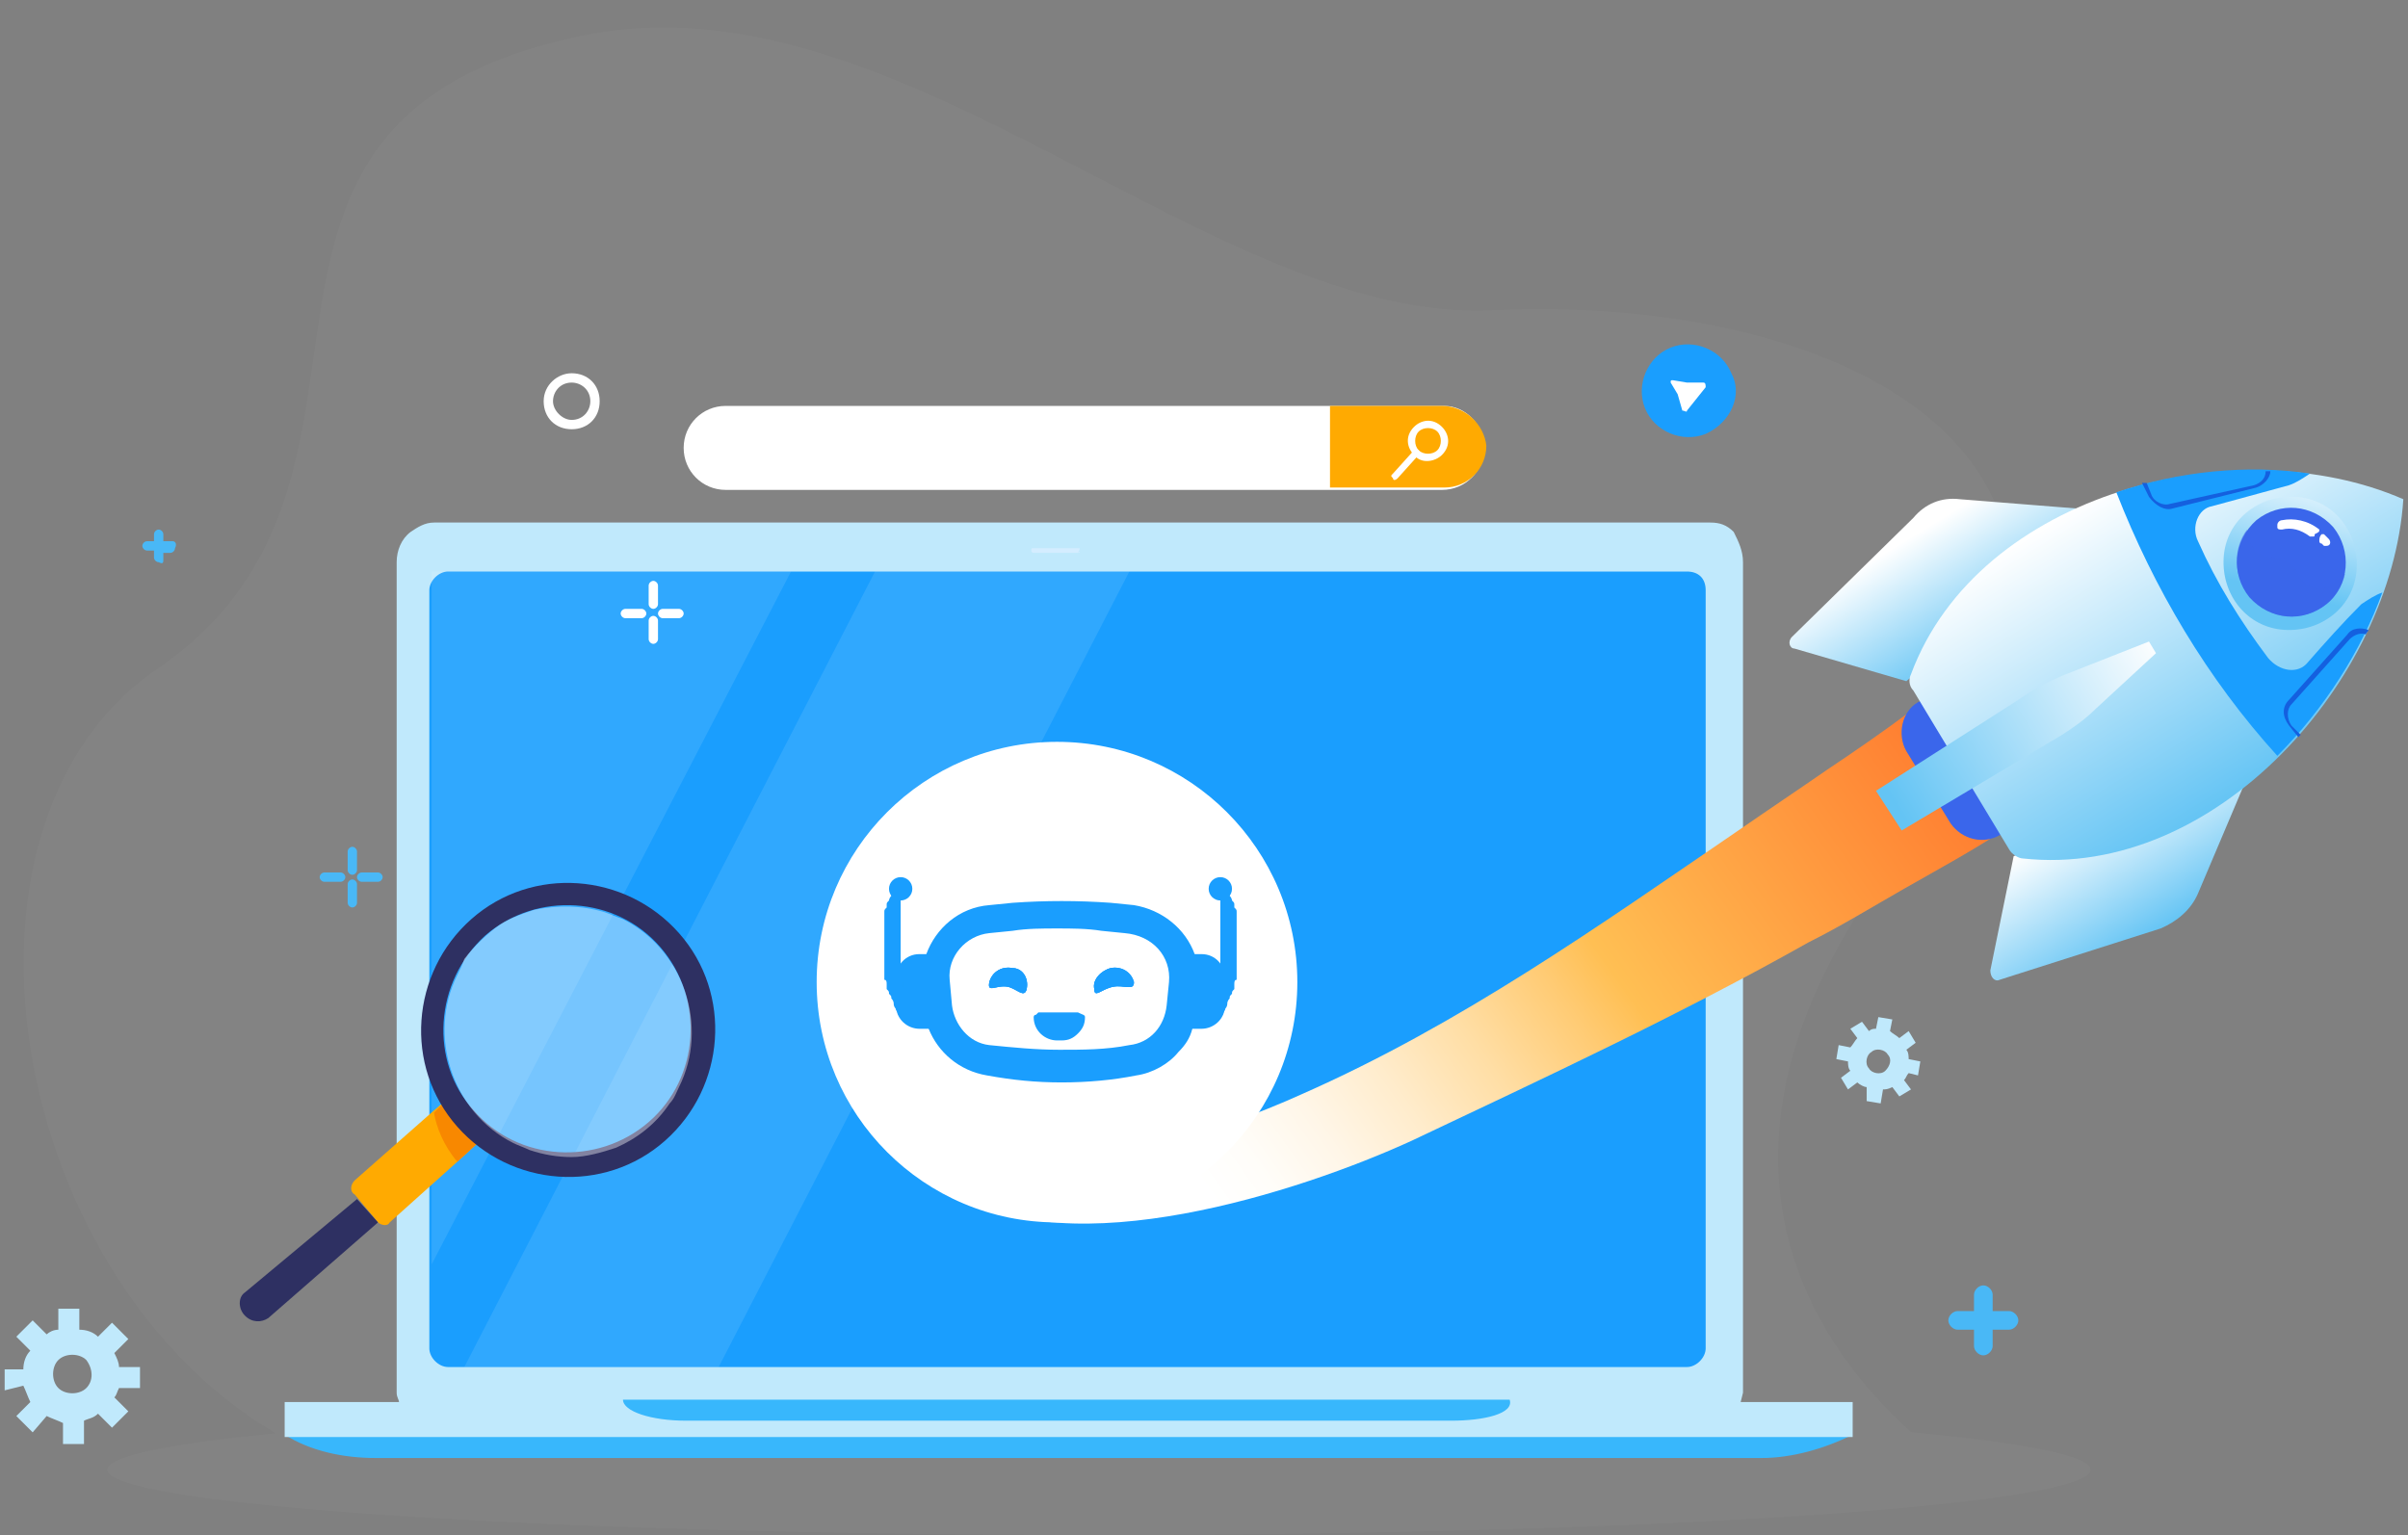 <?xml version="1.0" encoding="utf-8"?>
<!-- Generator: Adobe Illustrator 26.0.1, SVG Export Plug-In . SVG Version: 6.00 Build 0)  -->
<svg version="1.1" id="Layer_1" xmlns="http://www.w3.org/2000/svg" xmlns:xlink="http://www.w3.org/1999/xlink" x="0px" y="0px"
	 viewBox="0 0 103.2 65.8" style="enable-background:new 0 0 103.2 65.8;" xml:space="preserve">
<rect x="0" y="0" width="103.2" height="65.8" fill="#808080" stroke="none"/>
<style type="text/css">
	.st0{display:none;opacity:0.54;fill:#FFFFFF;enable-background:new    ;}
	.st1{opacity:3.000000e-02;}
	.st2{fill:#FFFFFF;}
	.st3{fill:#C0E9FC;}
	.st4{fill:#38B7FC;}
	.st5{fill:#1A9EFE;}
	.st6{fill:#D4EDFF;}
	.st7{fill:url(#SVGID_1_);}
	.st8{fill:url(#SVGID_00000005228447941132715270000015052622994821669770_);}
	.st9{fill:url(#SVGID_00000139270562355175779260000009111258188300722347_);}
	.st10{fill:url(#SVGID_00000098930559913618184780000006849985210742454431_);}
	.st11{fill:#3A66EB;}
	.st12{fill:url(#SVGID_00000090985901937746682710000000703959861948622775_);}
	.st13{fill:url(#SVGID_00000116941346150470085860000000224421867164559243_);}
	.st14{fill:#1460DF;}
	.st15{fill:url(#SVGID_00000099657141844384073380000015549265291455219841_);}
	.st16{opacity:0.5;fill:#3A66EB;enable-background:new    ;}
	.st17{fill:#49B8F6;}
	.st18{opacity:0.1;fill:#FFFFFF;enable-background:new    ;}
	.st19{fill:#FFAA01;}
	.st20{fill:#F88800;}
	.st21{fill:#2E3062;}
	.st22{opacity:0.4;fill:#FFFFFF;enable-background:new    ;}
</style>
<rect x="-11.1" y="-28.9" class="st0" width="125.1" height="127.9"/>
<g>
	<g class="st1">
		<path class="st2" d="M83.5,62.7c-4.7-3.5-12.6-12.3-2.1-26.1c13-17-2.6-24-17.4-23.3C52,13.9,38.6-1.2,25.1,1.5
			c-17.9,3.6-6.3,19-18.4,27.2c-10.3,7.1-5.9,28.6,7.5,33.9L83.5,62.7L83.5,62.7z"/>
		<ellipse class="st2" cx="47.1" cy="63" rx="42.5" ry="2.8"/>
	</g>
	<g>
		<path class="st3" d="M74.7,24.1v35.2c0,0.1,0,0.2,0,0.4l-0.1,0.4c-0.3,0.5-0.8,0.9-1.4,0.9H18.5c-0.6,0-1.2-0.4-1.4-0.9
			c0-0.1-0.1-0.2-0.1-0.4c0-0.1,0-0.2,0-0.4V24.1c0-0.5,0.2-1,0.6-1.3c0.3-0.2,0.6-0.4,1-0.4h54.7c0.4,0,0.7,0.1,1,0.4
			C74.5,23.2,74.7,23.6,74.7,24.1z"/>
		<path class="st4" d="M79.4,61.5c-1.2,0.6-2.6,1-3.9,1H16.1c-1.4,0-2.8-0.3-3.9-1H79.4z"/>
		<path class="st5" d="M72.3,24.5H19.2c-0.4,0-0.8,0.4-0.8,0.8v32.5c0,0.4,0.4,0.8,0.8,0.8h53.1c0.4,0,0.8-0.4,0.8-0.8V25.3
			C73.1,24.8,72.8,24.5,72.3,24.5z"/>
		<path class="st3" d="M12.2,60.1h67.2v1.5H12.2V60.1z"/>
		<path class="st4" d="M62.2,60.9H29.4c-1.5,0-2.7-0.4-2.7-0.9h38C64.9,60.6,63.6,60.9,62.2,60.9z"/>
		<path class="st6" d="M46.2,23.7h-1.9c0,0-0.1,0-0.1-0.1s0-0.1,0.1-0.1h1.9C46.3,23.5,46.3,23.5,46.2,23.7
			C46.3,23.6,46.3,23.7,46.2,23.7z"/>
	</g>
	<g>
		<g>
			
				<linearGradient id="SVGID_1_" gradientUnits="userSpaceOnUse" x1="169.911" y1="502.992" x2="202.082" y2="470.821" gradientTransform="matrix(0.986 0.167 -0.167 0.986 -39.352 -468.622)">
				<stop  offset="0" style="stop-color:#FFFFFF"/>
				<stop  offset="0.194" style="stop-color:#FFFFFF"/>
				<stop  offset="0.246" style="stop-color:#FFFDF9"/>
				<stop  offset="0.315" style="stop-color:#FFF6E8"/>
				<stop  offset="0.394" style="stop-color:#FFECCC"/>
				<stop  offset="0.48" style="stop-color:#FFDEA5"/>
				<stop  offset="0.572" style="stop-color:#FFCB74"/>
				<stop  offset="0.626" style="stop-color:#FFBF53"/>
				<stop  offset="1" style="stop-color:#FF7D30"/>
			</linearGradient>
			<path class="st7" d="M82,30.4c-1.2,0.9-2.5,1.8-3.7,2.6c-1.3,0.9-2.5,1.7-3.8,2.6c-6,4.1-11.9,8.3-18.7,11.3
				c-3.3,1.5-12.4,4.9-14.2,0.9l-0.7,3.3c4.9,3.2,14.8,0,19.6-2.2c5.7-2.7,11.5-5.4,17-8.5c1.4-0.7,2.7-1.5,4.1-2.3s2.7-1.5,4.1-2.4
				L82,30.4z"/>
			
				<linearGradient id="SVGID_00000176024898646379363120000000677234718860341131_" gradientUnits="userSpaceOnUse" x1="163.199" y1="495.663" x2="175.938" y2="482.924" gradientTransform="matrix(0.986 0.167 -0.167 0.986 -39.352 -468.622)">
				<stop  offset="0.24" style="stop-color:#FFFFFF"/>
				<stop  offset="0.901" style="stop-color:#FFFFFF;stop-opacity:0"/>
			</linearGradient>
			<path style="fill:url(#SVGID_00000176024898646379363120000000677234718860341131_);" d="M48.6,34.8c-1.2,0.9-2.4,1.9-3.6,3
				c-1.1,1.1-2.2,2.2-3.2,3.5c-0.5,0.6-0.9,1.3-1.3,2c-0.4,0.7-0.7,1.5-0.9,2.4s-0.2,1.8,0.1,2.8c0.2,0.5,0.4,0.9,0.7,1.3
				s0.7,0.7,1.1,1v-3c-0.2-0.5-0.3-1.1-0.2-1.8s0.3-1.3,0.6-2s0.6-1.3,1-1.9c0.8-1.3,1.7-2.4,2.8-3.6c1-1.1,2.1-2.2,3.3-3.2
				c2.3-2-0.5-0.1,2.1-1.7C48.4,35,51.1,32.9,48.6,34.8z"/>
		</g>
		<g>
			<g>
				<g>
					
						<linearGradient id="SVGID_00000034778851162859338020000012628756435215722129_" gradientUnits="userSpaceOnUse" x1="1190.138" y1="3876.51" x2="1196.107" y2="3876.51" gradientTransform="matrix(0.52 0.854 -0.854 0.52 2781.563 -2997.606)">
						<stop  offset="0" style="stop-color:#FFFFFF"/>
						<stop  offset="1" style="stop-color:#64C4F4"/>
					</linearGradient>
					<path style="fill:url(#SVGID_00000034778851162859338020000012628756435215722129_);" d="M96.7,32.4l-2.5,5.9
						c-0.3,0.7-0.9,1.2-1.6,1.5L85.7,42c-0.2,0.1-0.4-0.1-0.4-0.4l1-4.9L96.7,32.4z"/>
					
						<linearGradient id="SVGID_00000114060746568432073470000006310482234732592552_" gradientUnits="userSpaceOnUse" x1="7185.665" y1="3876.588" x2="7191.633" y2="3876.588" gradientTransform="matrix(-0.52 -0.854 -0.854 0.52 7132.493 4148.659)">
						<stop  offset="0" style="stop-color:#64C4F4"/>
						<stop  offset="1" style="stop-color:#FFFFFF"/>
					</linearGradient>
					<path style="fill:url(#SVGID_00000114060746568432073470000006310482234732592552_);" d="M90.3,21.9L84,21.4
						c-0.8-0.1-1.5,0.2-2,0.8l-5.2,5.1c-0.2,0.2-0.1,0.5,0.1,0.5l4.8,1.4L90.3,21.9z"/>
				</g>
				<path class="st11" d="M83.6,35.3l-1.9-3.1c-0.4-0.7-0.2-1.7,0.5-2.1l0.2-0.1l3.5,5.7l-0.2,0.1C85,36.2,84.1,36,83.6,35.3z"/>
				
					<linearGradient id="SVGID_00000109010128472160900910000008524075707363319728_" gradientUnits="userSpaceOnUse" x1="1178.706" y1="3869.224" x2="1192.9" y2="3869.224" gradientTransform="matrix(0.52 0.854 -0.854 0.52 2781.563 -2997.606)">
					<stop  offset="0" style="stop-color:#FFFFFF"/>
					<stop  offset="1" style="stop-color:#64C4F4"/>
				</linearGradient>
				<path style="fill:url(#SVGID_00000109010128472160900910000008524075707363319728_);" d="M103,21.4c-7.1-3.1-18.2-0.3-21.1,7.5
					c-0.1,0.2-0.1,0.5,0.1,0.7l4.1,6.8c0.1,0.2,0.4,0.4,0.6,0.4C95,37.7,102.5,29.1,103,21.4z"/>
				<g>
					<g>
						
							<linearGradient id="SVGID_00000157269979789754115380000007942850290972655514_" gradientUnits="userSpaceOnUse" x1="1185.735" y1="3883.854" x2="1185.735" y2="3870.571" gradientTransform="matrix(0.52 0.854 -0.854 0.52 2781.563 -2997.606)">
							<stop  offset="0" style="stop-color:#64C4F4"/>
							<stop  offset="1" style="stop-color:#FFFFFF"/>
						</linearGradient>
						<path style="fill:url(#SVGID_00000157269979789754115380000007942850290972655514_);" d="M81.5,35.6l-1.1-1.7l6.1-3.9
							c0.7-0.5,1.5-0.9,2.3-1.2l3.3-1.3l0.3,0.5l-2.6,2.4c-0.6,0.6-1.4,1.1-2.1,1.5L81.5,35.6z"/>
					</g>
				</g>
				<path class="st5" d="M97.6,32.4c2-2,3.6-4.5,4.5-7c-0.3,0.1-0.6,0.3-0.9,0.5c-0.8,0.8-1.6,1.7-2.3,2.5c-0.4,0.5-1.2,0.4-1.7-0.2
					c-1.2-1.6-2.2-3.2-3-5c-0.3-0.6,0-1.4,0.6-1.5c1.1-0.3,2.2-0.6,3.3-0.9c0.3-0.1,0.6-0.3,0.9-0.5c-2.7-0.4-5.6-0.1-8.3,0.8
					C92.3,25.2,94.6,29.1,97.6,32.4z"/>
				<path class="st14" d="M92.1,21.3C92.1,21.3,92.1,21.4,92.1,21.3c0.3,0.4,0.7,0.6,1,0.5l3.6-0.9c0.3-0.1,0.6-0.4,0.6-0.7
					c-0.1,0-0.1,0-0.2,0c0,0.3-0.2,0.5-0.5,0.6L93,21.6c-0.3,0.1-0.7-0.1-0.8-0.4L92,20.7c-0.1,0-0.1,0-0.2,0L92.1,21.3z"/>
				<path class="st14" d="M98.1,31.1L98.1,31.1c-0.3-0.4-0.3-0.8,0-1.1l2.5-2.8c0.2-0.3,0.6-0.3,0.9-0.2c0,0.1-0.1,0.1-0.1,0.2
					c-0.2-0.1-0.5,0-0.7,0.2l-2.5,2.8c-0.2,0.2-0.2,0.6,0,0.9l0.4,0.4l-0.1,0.1L98.1,31.1z"/>
				
					<linearGradient id="SVGID_00000165930544058049566780000015794334476810284681_" gradientUnits="userSpaceOnUse" x1="3316.324" y1="4973.456" x2="3321.993" y2="4974.331" gradientTransform="matrix(-8.527540e-02 0.996 -0.996 -8.527540e-02 5337.136 -2858.68)">
					<stop  offset="0" style="stop-color:#FFFFFF"/>
					<stop  offset="1" style="stop-color:#64C4F4"/>
				</linearGradient>
				<path style="fill:url(#SVGID_00000165930544058049566780000015794334476810284681_);" d="M97.9,27c-1.6-0.1-2.7-1.5-2.6-3.1
					s1.5-2.7,3.1-2.6c1.6,0.1,2.7,1.5,2.6,3.1S99.5,27.1,97.9,27z"/>
				<path class="st11" d="M99.7,25.9c-1,0.8-2.4,0.7-3.3-0.3c-0.8-1-0.7-2.4,0.3-3.3c1-0.8,2.4-0.7,3.3,0.3
					C100.8,23.6,100.7,25.1,99.7,25.9z"/>
				<g>
					<path class="st2" d="M99.8,23.1L99.8,23.1l-0.2-0.2c-0.1,0-0.1,0-0.1,0c-0.1,0.1-0.1,0.2-0.1,0.3l0,0c0,0,0,0.1,0.1,0.1
						l0.1,0.1c0.1,0,0.1,0,0.1,0C99.9,23.4,99.9,23.2,99.8,23.1z M99.5,23.2L99.5,23.2L99.5,23.2L99.5,23.2z"/>
					<path class="st2" d="M99.4,22.7C99.4,22.6,99.4,22.6,99.4,22.7c-0.5-0.4-1.1-0.5-1.6-0.4c-0.1,0-0.2,0.1-0.2,0.2c0,0,0,0,0,0.1
						s0.1,0.1,0.2,0.1c0.4-0.1,0.8,0,1.2,0.3h0.1c0.1,0,0.1,0,0.1-0.1C99.4,22.8,99.4,22.8,99.4,22.7z"/>
				</g>
				<path class="st16" d="M99.7,25.9c0.4-0.3,0.7-0.8,0.8-1.3c-0.1,0-0.1,0.1-0.2,0.1c-0.2,0.2-0.4,0.4-0.7,0.5
					c-0.3,0.1-0.5,0-0.8-0.2s-0.4-0.7-0.7-0.9c-0.4-0.3-0.9-0.1-1.3-0.4c-0.2-0.1-0.3-0.3-0.4-0.5c-0.1-0.1-0.1-0.3-0.1-0.5
					c-0.6,0.8-0.6,2,0.1,2.8C97.2,26.6,98.7,26.7,99.7,25.9z"/>
			</g>
		</g>
	</g>
	<circle class="st2" cx="45.3" cy="42.1" r="10.3"/>
	<path class="st17" d="M86.1,56.2h-0.7v-0.7c0-0.2-0.2-0.4-0.4-0.4l0,0c-0.2,0-0.4,0.2-0.4,0.4v0.7h-0.7c-0.2,0-0.4,0.2-0.4,0.4l0,0
		c0,0.2,0.2,0.4,0.4,0.4h0.7v0.7c0,0.2,0.2,0.4,0.4,0.4l0,0c0.2,0,0.4-0.2,0.4-0.4V57h0.7c0.2,0,0.4-0.2,0.4-0.4l0,0
		C86.5,56.4,86.3,56.2,86.1,56.2z"/>
	<path class="st17" d="M7.4,23.2H7v-0.3c0-0.1-0.1-0.2-0.2-0.2l0,0c-0.1,0-0.2,0.1-0.2,0.2v0.3H6.3c-0.1,0-0.2,0.1-0.2,0.2l0,0
		c0,0.1,0.1,0.2,0.2,0.2h0.3v0.3c0,0.1,0.1,0.2,0.2,0.2l0,0C7,24.2,7,24.1,7,24v-0.3h0.3c0.1,0,0.2-0.1,0.2-0.2l0,0
		C7.6,23.3,7.5,23.2,7.4,23.2z"/>
	<path class="st18" d="M18.5,24.5v29.7l15.4-29.7C33.9,24.5,18.5,24.5,18.5,24.5z M37.5,24.5L19.9,58.6h10.9l17.6-34.1H37.5z"/>
	<g>
		<path class="st19" d="M15.2,51.2l1,1.2c0.1,0.1,0.4,0.2,0.5,0l2.9-2.6l1.2-1.1L19.3,47l-0.7,0.6l-3.4,3C15,50.8,15,51.1,15.2,51.2
			z"/>
		<path class="st20" d="M18.6,47.7c0.1,0.6,0.4,1.4,1,2.1l1.2-1.1L19.3,47L18.6,47.7z"/>
		<path class="st21" d="M10.5,56.4L10.5,56.4c0.3,0.3,0.7,0.3,1,0.1l4.7-4.1l-0.9-1l-4.8,4C10.2,55.6,10.2,56.1,10.5,56.4z"/>
		<g>
			<path class="st21" d="M20.2,39.4c-2.6,2.3-2.9,6.3-0.6,8.9c2.3,2.6,6.3,2.9,8.9,0.6s2.9-6.3,0.6-8.9
				C26.8,37.4,22.8,37.1,20.2,39.4z M20.8,40.1c2.2-1.9,5.6-1.7,7.5,0.5s1.7,5.6-0.5,7.5c-2.2,1.9-5.6,1.7-7.5-0.5
				C18.4,45.5,18.6,42.1,20.8,40.1z"/>
			<path class="st22" d="M19.6,41.8c-1.3,2.6-0.2,5.9,2.4,7.2c0.2,0.1,0.5,0.2,0.7,0.3c0.6,0.2,1.2,0.3,1.8,0.3
				c0.6,0,1.3-0.2,1.9-0.4c0.9-0.4,1.7-1,2.3-1.9c0.2-0.2,0.3-0.5,0.4-0.7c1.3-2.6,0.2-5.9-2.4-7.2c-0.3-0.1-0.5-0.2-0.8-0.3
				c-1-0.3-2-0.3-3-0.1c-0.6,0.2-1.2,0.4-1.7,0.8c-0.5,0.4-0.9,0.8-1.3,1.3C19.8,41.4,19.7,41.6,19.6,41.8z"/>
		</g>
	</g>
	<g id="logo_00000036969808677920257300000010708457952394843052_">
		<g id="XMLID_00000131350616546097060860000004559838304066580364_">
			<g id="XMLID_00000096744046999267199100000013270886828857864601_">
				<path id="XMLID_00000036974181330839219320000014656813487167997589_" class="st5" d="M40.5,44.1h-1.1c-0.5,0-1-0.4-1-1v-1.2
					c0-0.5,0.4-1,1-1h1.1V44.1z"/>
			</g>
			<g id="XMLID_00000168092119229272288910000014243129473804230539_">
				<g id="XMLID_00000098922009492943407420000003452301740208046742_">
					<path id="XMLID_00000162350104056465199610000004361943713329641349_" class="st5" d="M38.5,43.5c0,0,0-0.1-0.1-0.2
						c0-0.1-0.1-0.1-0.1-0.3c0,0,0-0.1-0.1-0.2c0-0.1,0-0.1-0.1-0.2c0-0.1,0-0.1-0.1-0.2v-0.1v-0.1c0-0.1,0-0.2-0.1-0.2v-0.1v-0.1
						v-0.1c0,0,0,0,0-0.1c0,0,0,0,0-0.1s0-0.2,0-0.3s0-0.2,0-0.3v-0.1c0,0,0,0,0-0.1v-0.1v-0.1v-0.1v-0.1v-0.1c0,0,0,0,0-0.1
						s0-0.2,0-0.3s0-0.2,0-0.3s0-0.2,0-0.2v-0.1c0,0,0,0,0-0.1l0,0c0-0.1,0-0.1,0.1-0.2l0,0l0,0v-0.1c0-0.1,0-0.1,0.1-0.2
						c0,0,0-0.1,0.1-0.2c0,0,0-0.1,0.1-0.1v-0.1c0.1-0.1,0.1-0.2,0.1-0.2l0.3,0.1c0,0,0,0.1-0.1,0.2v0.1v0.1c0,0,0,0.1,0,0.2
						c0,0,0,0.1,0,0.2V39l0,0l0,0c0,0.1,0,0.1,0,0.2l0,0l0,0v0.1c0,0.1,0,0.1,0,0.2s0,0.2,0,0.2c0,0.1,0,0.2,0,0.2v0.5v0.1v0.1v0.1
						v0.1c0,0,0,0,0,0.1V41c0,0.1,0,0.2,0,0.2c0,0.1,0,0.2,0,0.2s0,0,0,0.1c0,0,0,0,0,0.1v0.1v0.1v0.1c0,0.1,0,0.1,0.1,0.2v0.1v0.1
						c0,0.1,0,0.1,0.1,0.2c0,0.1,0,0.1,0.1,0.2c0,0,0,0.1,0.1,0.1c0,0.1,0.1,0.2,0.1,0.2c0.1,0.1,0.1,0.2,0.1,0.2L38.5,43.5z"/>
				</g>
				<g id="XMLID_00000036241405926246321510000004409564841002955671_">
					<circle id="XMLID_00000145737585710005501780000015343077073083624584_" class="st5" cx="38.6" cy="38.1" r="0.5"/>
				</g>
			</g>
		</g>
		<g id="XMLID_00000040539817768664223910000001065189908968702348_">
			<g id="XMLID_00000032631246729815419420000006763424125481602989_">
				<path id="XMLID_00000047038165056548195720000012778095907060234166_" class="st5" d="M50.4,44.1h1.1c0.5,0,1-0.4,1-1v-1.2
					c0-0.5-0.4-1-1-1h-1.1V44.1L50.4,44.1z"/>
			</g>
			<g id="XMLID_00000068642141845119770200000010037384544861339315_">
				<g id="XMLID_00000045602587057693974480000018254358004382188171_">
					<path id="XMLID_00000063597638156199970580000003099765839330430625_" class="st5" d="M52.4,43.5c0,0,0-0.1,0.1-0.2
						c0-0.1,0.1-0.1,0.1-0.3c0,0,0-0.1,0.1-0.2c0-0.1,0-0.1,0.1-0.2c0-0.1,0-0.1,0.1-0.2v-0.1v-0.1c0-0.1,0-0.2,0.1-0.2v-0.1v-0.1
						v-0.1c0,0,0,0,0-0.1c0,0,0,0,0-0.1s0-0.2,0-0.3s0-0.2,0-0.3v-0.1c0,0,0,0,0-0.1v-0.1v-0.1v-0.1v-0.1v-0.1c0,0,0,0,0-0.1
						s0-0.2,0-0.3s0-0.2,0-0.3s0-0.2,0-0.2v-0.1c0,0,0,0,0-0.1l0,0c0-0.1,0-0.1-0.1-0.2l0,0l0,0v-0.1c0-0.1,0-0.1-0.1-0.2
						c0,0,0-0.1-0.1-0.2c0,0,0-0.1-0.1-0.1v-0.1c-0.1-0.1-0.1-0.2-0.1-0.2l-0.3,0.1c0,0,0,0.1,0.1,0.2v0.1v0.1c0,0,0,0.1,0,0.2
						c0,0,0,0.1,0,0.2V39l0,0l0,0c0,0.1,0,0.1,0,0.2l0,0l0,0v0.1c0,0.1,0,0.1,0,0.2s0,0.2,0,0.2c0,0.1,0,0.2,0,0.2v0.5v0.1v0.1v0.1
						v0.1c0,0,0,0,0,0.1V41c0,0.1,0,0.2,0,0.2c0,0.1,0,0.2,0,0.2s0,0,0,0.1c0,0,0,0,0,0.1v0.1v0.1v0.1c0,0.1,0,0.1-0.1,0.2v0.1v0.1
						c0,0.1,0,0.1-0.1,0.2c0,0.1,0,0.1-0.1,0.2c0,0,0,0.1-0.1,0.1c0,0.1-0.1,0.2-0.1,0.2c-0.1,0.1-0.1,0.2-0.1,0.2L52.4,43.5
						L52.4,43.5z"/>
				</g>
				<g id="XMLID_00000102515556526098452560000011313239601920789943_">
					<circle id="XMLID_00000151544720571707757100000017467793649575265160_" class="st5" cx="52.3" cy="38.1" r="0.5"/>
				</g>
			</g>
		</g>
		<path class="st5" d="M44,42.4c-0.1,0.4-0.4,0-0.8-0.1c-0.5-0.1-0.9,0.3-0.8-0.2c0.1-0.4,0.5-0.7,1-0.6
			C43.8,41.5,44.1,41.9,44,42.4z M48.5,42.1c0.1,0.4-0.4,0.1-0.8,0.2c-0.5,0.1-0.8,0.5-0.8,0.1c-0.1-0.4,0.3-0.8,0.7-0.9
			C48,41.4,48.4,41.7,48.5,42.1z"/>
		<path class="st5" d="M51.2,40.9c-0.4-1.1-1.4-1.9-2.6-2.1l-1-0.1c-1.4-0.1-2.8-0.1-4.2,0l-1,0.1c-1.3,0.1-2.3,1-2.7,2.1
			c-0.1,0.4-0.2,0.8-0.2,1.3l0.1,1.1c0,0.3,0.1,0.6,0.2,0.8c0.4,1,1.3,1.8,2.5,2c1.1,0.2,2.1,0.3,3.2,0.3c1.1,0,2.2-0.1,3.2-0.3
			c0.7-0.1,1.4-0.5,1.8-1c0.3-0.3,0.5-0.6,0.6-1c0.1-0.3,0.2-0.5,0.2-0.8l0.1-1.1C51.4,41.8,51.4,41.3,51.2,40.9z M50.1,42.1l-0.1,1
			c-0.1,0.9-0.7,1.6-1.6,1.7c-1,0.2-2,0.2-3,0.2s-2-0.1-3-0.2c-0.9-0.1-1.5-0.9-1.6-1.7L40.7,42c-0.1-1,0.7-1.9,1.7-2l1-0.1
			c0.6-0.1,1.3-0.1,1.9-0.1c0.6,0,1.3,0,1.9,0.1l1,0.1C49.4,40.1,50.2,41,50.1,42.1L50.1,42.1z"/>
		<path class="st5" d="M44,42.4c-0.1,0.4-0.4,0-0.8-0.1c-0.5-0.1-0.9,0.3-0.8-0.2c0.1-0.4,0.5-0.7,1-0.6
			C43.8,41.5,44.1,41.9,44,42.4z M47.7,42.3c-0.5,0.1-0.8,0.5-0.8,0.1c-0.1-0.4,0.3-0.8,0.7-0.9c0.5-0.1,0.9,0.2,1,0.6
			C48.6,42.5,48.2,42.2,47.7,42.3L47.7,42.3z"/>
		<path id="XMLID_00000039096458745243983830000001972934785461371282_" class="st5" d="M44,42.4c-0.1,0.4-0.4,0-0.8-0.1
			c-0.5-0.1-0.9,0.3-0.8-0.2c0.1-0.4,0.5-0.7,1-0.6C43.8,41.5,44.1,41.9,44,42.4z M47.7,42.3c-0.5,0.1-0.8,0.5-0.8,0.1
			c-0.1-0.4,0.3-0.8,0.7-0.9c0.5-0.1,0.9,0.2,1,0.6C48.6,42.5,48.2,42.2,47.7,42.3L47.7,42.3z"/>
		<path class="st5" d="M46.5,43.6c0,0.3-0.1,0.5-0.3,0.7s-0.4,0.3-0.7,0.3h-0.2c-0.5,0-1-0.4-1-1c0,0,0-0.1,0.1-0.1l0.1-0.1h1.7
			C46.4,43.5,46.5,43.5,46.5,43.6z"/>
	</g>
	<g>
		<path class="st2" d="M63.6,19.2L63.6,19.2c0,1-0.8,1.8-1.8,1.8H31.1c-1,0-1.8-0.8-1.8-1.8l0,0c0-1,0.8-1.8,1.8-1.8h30.8
			C62.8,17.4,63.6,18.2,63.6,19.2z"/>
		<path class="st19" d="M61.8,17.4H57v3.5h4.9c1,0,1.8-0.8,1.8-1.8l0,0C63.6,18.2,62.8,17.4,61.8,17.4z"/>
		<g>
			<g>
				<path class="st2" d="M60.6,19.5c-0.3-0.3-0.4-0.8,0-1.2c0.3-0.3,0.8-0.4,1.2,0c0.3,0.3,0.4,0.8,0,1.2
					C61.5,19.8,60.9,19.9,60.6,19.5z M61.6,18.5c-0.2-0.2-0.6-0.2-0.8,0s-0.2,0.6,0,0.8s0.6,0.2,0.8,0
					C61.8,19.1,61.8,18.7,61.6,18.5z"/>
			</g>
			<g>
				<path class="st2" d="M59.7,20.5c-0.1-0.1-0.1-0.1,0-0.2l0.9-1c0.1-0.1,0.1-0.1,0.2,0c0.1,0.1,0.1,0.1,0,0.2l-0.9,1
					C59.8,20.6,59.7,20.6,59.7,20.5z"/>
			</g>
		</g>
	</g>
	<g>
		<path class="st3" d="M6,59.5v-0.9H5.1c0-0.2-0.1-0.4-0.2-0.6l0.6-0.6l-0.7-0.7l-0.6,0.6C4,57.1,3.7,57,3.4,57v-0.9H2.5V57
			c-0.2,0-0.4,0.1-0.5,0.2l-0.6-0.6l-0.7,0.7l0.6,0.6C1.1,58.1,1,58.4,1,58.7H0.2v0.9L1,59.4c0.1,0.2,0.2,0.5,0.3,0.7l-0.6,0.6
			l0.7,0.7L2,60.7c0.2,0.1,0.5,0.2,0.7,0.3v0.9h0.9v-1c0.2-0.1,0.4-0.1,0.6-0.3l0.6,0.6l0.7-0.7l-0.6-0.6C5,59.8,5,59.7,5.1,59.5H6z
			 M3.7,59.5c-0.3,0.3-0.9,0.3-1.2,0s-0.3-0.9,0-1.2c0.3-0.3,0.9-0.3,1.2,0C4,58.7,4,59.2,3.7,59.5z"/>
		<path class="st3" d="M82.2,46.1l0.1-0.6l-0.5-0.1c0-0.1,0-0.3-0.1-0.4l0.4-0.3l-0.3-0.5l-0.4,0.3c-0.1-0.1-0.3-0.2-0.4-0.3
			l0.1-0.5l-0.6-0.1l-0.1,0.5c-0.1,0-0.2,0-0.3,0.1l-0.3-0.4l-0.5,0.3l0.3,0.4c-0.1,0.1-0.2,0.3-0.3,0.4l-0.5-0.1l-0.1,0.6l0.5,0.1
			c0,0.1,0,0.3,0.1,0.4l-0.4,0.3l0.3,0.5l0.4-0.3c0.1,0.1,0.3,0.2,0.4,0.2v0.6l0.6,0.1l0.1-0.6c0.1,0,0.2,0,0.4-0.1l0.3,0.4l0.5-0.3
			l-0.3-0.4c0.1-0.1,0.1-0.2,0.2-0.3L82.2,46.1z M80.8,45.9c-0.2,0.2-0.6,0.1-0.7-0.1c-0.2-0.2-0.1-0.6,0.1-0.7
			c0.2-0.2,0.6-0.1,0.7,0.1C81.1,45.4,81,45.7,80.8,45.9z"/>
	</g>
	<g>
		<path class="st2" d="M24.5,16c0.7,0,1.2,0.5,1.2,1.2s-0.5,1.2-1.2,1.2s-1.2-0.5-1.2-1.2S23.9,16,24.5,16z M24.5,18
			c0.5,0,0.8-0.4,0.8-0.8c0-0.5-0.4-0.8-0.8-0.8c-0.5,0-0.8,0.4-0.8,0.8C23.7,17.6,24.1,18,24.5,18z"/>
	</g>
	<g>
		<g>
			<g>
				<g>
					<path class="st2" d="M28,26.4c0.1,0,0.2,0.1,0.2,0.2v0.8c0,0.1-0.1,0.2-0.2,0.2s-0.2-0.1-0.2-0.2v-0.8
						C27.8,26.5,27.9,26.4,28,26.4z"/>
				</g>
			</g>
			<g>
				<g>
					<path class="st2" d="M28,24.9c0.1,0,0.2,0.1,0.2,0.2v0.8c0,0.1-0.1,0.2-0.2,0.2s-0.2-0.1-0.2-0.2v-0.8
						C27.8,25,27.9,24.9,28,24.9z"/>
				</g>
			</g>
		</g>
		<g>
			<g>
				<g>
					<path class="st2" d="M26.8,26.1h0.7c0.1,0,0.2,0.1,0.2,0.2c0,0.1-0.1,0.2-0.2,0.2h-0.7c-0.1,0-0.2-0.1-0.2-0.2
						C26.6,26.2,26.7,26.1,26.8,26.1z"/>
				</g>
			</g>
			<g>
				<g>
					<path class="st2" d="M28.4,26.1h0.7c0.1,0,0.2,0.1,0.2,0.2c0,0.1-0.1,0.2-0.2,0.2h-0.7c-0.1,0-0.2-0.1-0.2-0.2
						C28.2,26.2,28.3,26.1,28.4,26.1z"/>
				</g>
			</g>
		</g>
	</g>
	<g>
		<g>
			<g>
				<path class="st17" d="M15.1,37.7c0.1,0,0.2,0.1,0.2,0.2v0.8c0,0.1-0.1,0.2-0.2,0.2c-0.1,0-0.2-0.1-0.2-0.2v-0.8
					C14.9,37.8,15,37.7,15.1,37.7z"/>
			</g>
			<g>
				<path class="st17" d="M15.1,36.3c0.1,0,0.2,0.1,0.2,0.2v0.8c0,0.1-0.1,0.2-0.2,0.2c-0.1,0-0.2-0.1-0.2-0.2v-0.8
					C14.9,36.4,15,36.3,15.1,36.3z"/>
			</g>
		</g>
		<g>
			<g>
				<path class="st17" d="M13.9,37.4h0.7c0.1,0,0.2,0.1,0.2,0.2c0,0.1-0.1,0.2-0.2,0.2h-0.7c-0.1,0-0.2-0.1-0.2-0.2
					S13.8,37.4,13.9,37.4z"/>
			</g>
			<g>
				<path class="st17" d="M15.5,37.4h0.7c0.1,0,0.2,0.1,0.2,0.2c0,0.1-0.1,0.2-0.2,0.2h-0.7c-0.1,0-0.2-0.1-0.2-0.2
					C15.3,37.5,15.4,37.4,15.5,37.4z"/>
			</g>
		</g>
	</g>
	<g>
		<g>
			<g>
				<g>
					<path class="st5" d="M73.1,18.6L73.1,18.6c-1,0.4-2.2-0.1-2.6-1.1l0,0c-0.4-1,0.1-2.2,1.1-2.6l0,0c1-0.4,2.2,0.1,2.6,1.1l0,0
						C74.7,16.9,74.2,18.1,73.1,18.6z"/>
				</g>
			</g>
		</g>
		<path class="st2" d="M71.9,16.9l-0.3-0.5c0-0.1,0-0.1,0.1-0.1l0.6,0.1H73c0.1,0,0.1,0.1,0.1,0.2l-0.4,0.5l-0.4,0.5
			c0,0.1-0.1,0-0.2,0L71.9,16.9z"/>
	</g>
</g>
</svg>

